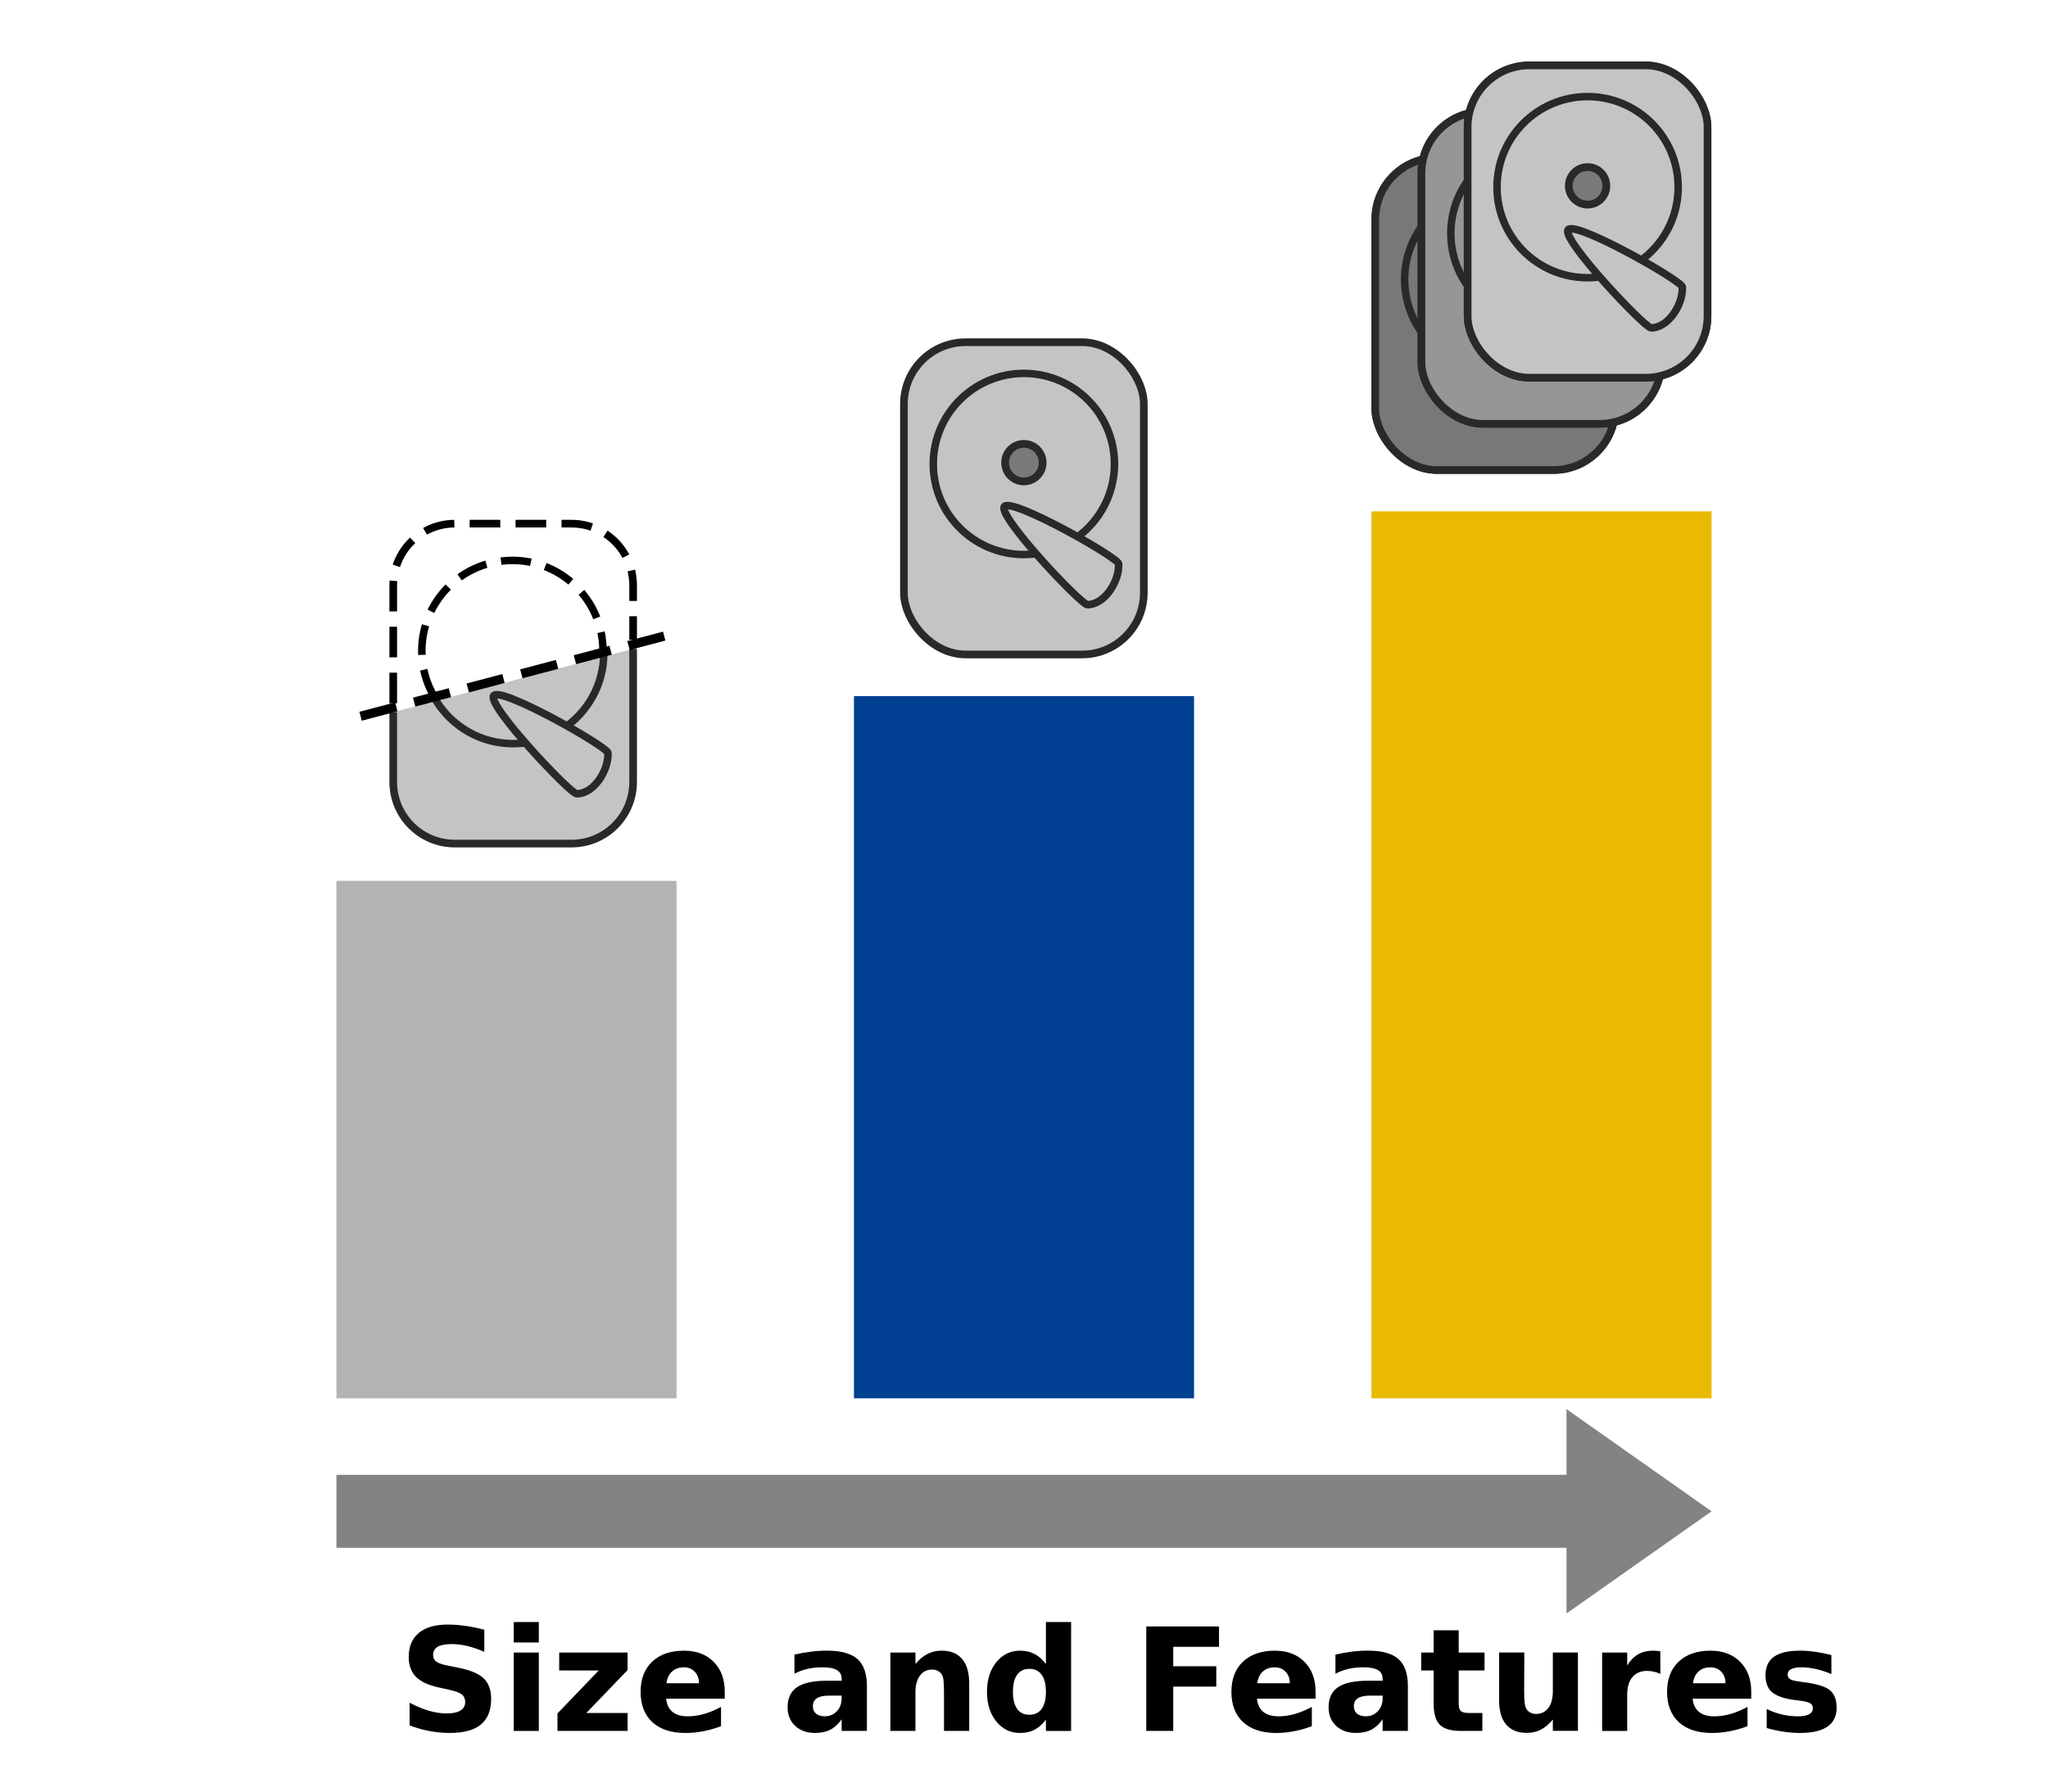 <?xml version="1.0" encoding="UTF-8"?>
<!-- Created with Inkscape (http://www.inkscape.org/) -->
<svg width="1e3" height="875" version="1.1" viewBox="0 0 1e3 875" xmlns="http://www.w3.org/2000/svg" xmlns:cc="http://creativecommons.org/ns#" xmlns:dc="http://purl.org/dc/elements/1.1/" xmlns:rdf="http://www.w3.org/1999/02/22-rdf-syntax-ns#">
 <g transform="translate(0 -177.36)">
  <g transform="matrix(.451 0 0 .451 639.89 -53.753)" stroke="#292929">
   <rect x="70.144" y="683.27" width="259.71" height="338.15" ry="66.822" fill="#c4c4c4" stroke-linecap="round" stroke-width="8.288"/>
   <circle cx="200" cy="815.13" r="98.08" fill="none" stroke-linecap="round" stroke-width="8.109"/>
   <g>
    <path d="m178.97 861.17c-8.213 9.784 82.835 106.32 89.818 106.32 18.648 0 34.699-25.382 33.809-44.215-0.316-6.695-115.41-71.885-123.63-62.1z" fill="#c4c4c4" fill-rule="evenodd" stroke-width="8.172"/>
    <circle cx="200" cy="813.69" r="20.314" fill="#797979" stroke-linecap="round" stroke-width="8.397"/>
    <rect x="70.144" y="683.27" width="259.71" height="338.15" ry="66.822" fill="#787878" stroke-linecap="round" stroke-width="8.288"/>
   </g>
   <circle cx="200" cy="815.13" r="98.08" fill="none" stroke-linecap="round" stroke-width="8.109"/>
   <g>
    <path d="m178.97 861.17c-8.213 9.784 82.835 106.32 89.818 106.32 18.648 0 34.699-25.382 33.809-44.215-0.316-6.695-115.41-71.885-123.63-62.1z" fill="#c4c4c4" fill-rule="evenodd" stroke-width="8.172"/>
    <circle cx="200" cy="813.69" r="20.314" fill="#797979" stroke-linecap="round" stroke-width="8.397"/>
    <rect x="120.14" y="633.27" width="259.71" height="338.15" ry="66.822" fill="#c4c4c4" stroke-linecap="round" stroke-width="8.288"/>
   </g>
   <circle cx="250" cy="765.13" r="98.08" fill="none" stroke-linecap="round" stroke-width="8.109"/>
   <g>
    <path d="m228.97 811.17c-8.213 9.784 82.835 106.32 89.818 106.32 18.648 0 34.699-25.382 33.809-44.215-0.316-6.695-115.41-71.885-123.63-62.1z" fill="#c4c4c4" fill-rule="evenodd" stroke-width="8.172"/>
    <circle cx="250" cy="763.69" r="20.314" fill="#797979" stroke-linecap="round" stroke-width="8.397"/>
    <rect x="120.14" y="633.27" width="259.71" height="338.15" ry="66.822" fill="#969696" stroke-linecap="round" stroke-width="8.288"/>
   </g>
   <circle cx="250" cy="765.13" r="98.08" fill="none" stroke-linecap="round" stroke-width="8.109"/>
   <g>
    <path d="m228.97 811.17c-8.213 9.784 82.835 106.32 89.818 106.32 18.648 0 34.699-25.382 33.809-44.215-0.316-6.695-115.41-71.885-123.63-62.1z" fill="#c4c4c4" fill-rule="evenodd" stroke-width="8.172"/>
    <circle cx="250" cy="763.69" r="20.314" fill="#797979" stroke-linecap="round" stroke-width="8.397"/>
    <rect x="170.14" y="583.27" width="259.71" height="338.15" ry="66.822" fill="#c4c4c4" stroke-linecap="round" stroke-width="8.288"/>
   </g>
   <circle cx="300" cy="715.13" r="98.08" fill="none" stroke-linecap="round" stroke-width="8.109"/>
   <g>
    <path d="m278.97 761.17c-8.213 9.784 82.835 106.32 89.818 106.32 18.648 0 34.699-25.382 33.809-44.215-0.316-6.695-115.41-71.885-123.63-62.1z" fill="#c4c4c4" fill-rule="evenodd" stroke-width="8.172"/>
    <circle cx="300" cy="713.69" r="20.314" fill="#797979" stroke-linecap="round" stroke-width="8.397"/>
    <rect x="170.14" y="583.27" width="259.71" height="338.15" ry="66.822" fill="#c4c4c4" stroke-linecap="round" stroke-width="8.288"/>
   </g>
   <circle cx="300" cy="715.13" r="98.08" fill="none" stroke-linecap="round" stroke-width="8.109"/>
   <path d="m278.97 761.17c-8.213 9.784 82.835 106.32 89.818 106.32 18.648 0 34.699-25.382 33.809-44.215-0.316-6.695-115.41-71.885-123.63-62.1z" fill="#c4c4c4" fill-rule="evenodd" stroke-width="8.172"/>
   <circle cx="300" cy="713.69" r="20.314" fill="#797979" stroke-linecap="round" stroke-width="8.397"/>
  </g>
  <g transform="matrix(.451 0 0 .451 387.19 58.877)" stroke="#292929">
   <rect x="120.14" y="633.29" width="259.71" height="338.15" ry="66.822" fill="#c4c4c4" stroke-linecap="round" stroke-width="8.288"/>
   <circle cx="250" cy="765.15" r="98.08" fill="none" stroke-linecap="round" stroke-width="8.109"/>
   <path d="m228.97 811.19c-8.213 9.784 82.835 106.32 89.818 106.32 18.648 0 34.699-25.382 33.809-44.215-0.316-6.695-115.41-71.885-123.63-62.1z" fill="#c4c4c4" fill-rule="evenodd" stroke-width="8.172"/>
   <circle cx="250" cy="763.71" r="20.314" fill="#797979" stroke-linecap="round" stroke-width="8.397"/>
  </g>
  <g transform="matrix(.451 0 0 .451 134.53 398.48)">
   <g transform="translate(0 -552.36)">
    <path d="m387.16 764.69v144.09c0 37.02-29.803 66.822-66.822 66.822h-126.07c-37.02 0-66.822-29.803-66.822-66.822v-75.515" fill="#c4c4c4" stroke="#292929" stroke-width="8.288"/>
    <path d="m127.45 823.65v-127.7c0-37.02 29.803-66.822 66.822-66.822h126.07c37.02 0 66.822 29.803 66.822 66.822v58.911" fill="none" stroke="#000" stroke-dasharray="33.152, 16.576" stroke-width="8.288"/>
   </g>
   <path d="m355.31 220.77c-2.008 52.396-45.119 94.257-98.007 94.257-35.094 0-65.883-18.432-83.215-46.143" fill="none" stroke="#292929" stroke-linecap="round" stroke-width="8.109"/>
   <g>
    <path d="m236.28 262.99c-8.213 9.784 82.835 106.32 89.818 106.32 18.648 0 34.699-25.382 33.809-44.215-0.316-6.695-115.41-71.885-123.63-62.1z" fill="#c4c4c4" fill-rule="evenodd" stroke="#292929" stroke-width="8.172"/>
    <path d="m420.84 198.55-341.66 90.213" fill="none" stroke="#000" stroke-dasharray="40, 20" stroke-width="10"/>
    <path d="m172.28 265.02c-8.824-14.72-13.897-31.946-13.897-50.356 0-54.168 43.912-98.08 98.08-98.08s98.08 43.912 98.08 98.08c0 0.671-7e-3 1.34-0.02 2.008" fill="none" stroke="#000" stroke-dasharray="32.436, 16.218" stroke-width="8.109"/>
   </g>
  </g>
  <g>
   <rect x="164.27" y="607.58" width="166.06" height="252.7" ry="0" fill="#b3b3b3"/>
   <rect x="416.97" y="517.33" width="166.06" height="342.95" ry="0" fill="#003f91"/>
   <rect x="669.67" y="427.08" width="166.06" height="433.2" ry="0" fill="#e9ba00"/>
  </g>
  <path d="m764.9 865.57v32.078h-600.63v35.644h600.63v32.078l70.832-49.9-70.832-49.9z" fill="#303030" fill-opacity=".595"/>
  <g stroke-width="1px" aria-label="Size and Features">
   <path d="m236.47 973.31v10.801q-4.204-1.88-8.203-2.837-3.999-0.957-7.554-0.957-4.717 0-6.973 1.299-2.256 1.299-2.256 4.033 0 2.051 1.504 3.213 1.538 1.128 5.537 1.948l5.606 1.128q8.511 1.709 12.1 5.195t3.589 9.912q0 8.442-5.024 12.578-4.99 4.102-15.278 4.102-4.854 0-9.741-0.923-4.888-0.923-9.775-2.734v-11.108q4.888 2.598 9.434 3.931 4.58 1.299 8.818 1.299 4.307 0 6.597-1.435 2.29-1.435 2.29-4.102 0-2.393-1.572-3.691-1.538-1.299-6.186-2.324l-5.093-1.128q-7.656-1.641-11.211-5.229-3.521-3.589-3.521-9.673 0-7.622 4.922-11.724 4.922-4.102 14.15-4.102 4.204 0 8.648 0.649 4.443 0.615 9.194 1.88z"/>
   <path d="m250.86 984.45h12.236v38.281h-12.236zm0-14.902h12.236v9.98h-12.236z"/>
   <path d="m273.05 984.45h33.394v8.545l-20.166 20.986h20.166v8.75h-34.248v-8.545l20.166-20.986h-19.312z"/>
   <path d="m353.88 1003.5v3.486h-28.608q0.444 4.307 3.11 6.46 2.666 2.153 7.451 2.153 3.862 0 7.896-1.128 4.067-1.162 8.34-3.486v9.434q-4.341 1.641-8.682 2.461-4.341 0.855-8.682 0.855-10.391 0-16.167-5.264-5.742-5.298-5.742-14.834 0-9.365 5.64-14.731 5.674-5.366 15.586-5.366 9.023 0 14.424 5.435 5.435 5.435 5.435 14.526zm-12.578-4.067q0-3.486-2.051-5.606-2.017-2.153-5.298-2.153-3.555 0-5.776 2.017-2.222 1.982-2.769 5.742z"/>
   <path d="m404.6 1005.5q-3.828 0-5.776 1.299-1.914 1.299-1.914 3.828 0 2.324 1.538 3.657 1.572 1.299 4.341 1.299 3.452 0 5.811-2.461 2.358-2.495 2.358-6.221v-1.401zm18.696-4.614v21.841h-12.339v-5.674q-2.461 3.486-5.537 5.093-3.076 1.572-7.485 1.572-5.947 0-9.673-3.452-3.691-3.486-3.691-9.023 0-6.733 4.614-9.878 4.648-3.145 14.561-3.145h7.212v-0.957q0-2.905-2.29-4.238-2.29-1.367-7.144-1.367-3.931 0-7.314 0.786-3.384 0.786-6.289 2.358v-9.331q3.931-0.957 7.896-1.436 3.965-0.513 7.93-0.513 10.356 0 14.937 4.102 4.614 4.067 4.614 13.262z"/>
   <path d="m473.24 999.42v23.311h-12.305v-17.842q0-4.956-0.239-6.836-0.205-1.88-0.752-2.769-0.718-1.196-1.948-1.846-1.23-0.684-2.803-0.684-3.828 0-6.016 2.974-2.188 2.939-2.188 8.169v18.833h-12.236v-38.281h12.236v5.606q2.769-3.35 5.879-4.922 3.11-1.606 6.87-1.606 6.631 0 10.049 4.067 3.452 4.067 3.452 11.826z"/>
   <path d="m510.7 990.06v-20.508h12.305v53.184h-12.305v-5.537q-2.529 3.384-5.571 4.956t-7.041 1.572q-7.075 0-11.621-5.606-4.546-5.64-4.546-14.492 0-8.852 4.546-14.458 4.546-5.64 11.621-5.64 3.965 0 7.007 1.606 3.076 1.572 5.606 4.922zm-8.066 24.78q3.931 0 5.981-2.871 2.085-2.871 2.085-8.34 0-5.469-2.085-8.34-2.051-2.871-5.981-2.871-3.897 0-5.981 2.871-2.051 2.871-2.051 8.34 0 5.469 2.051 8.34 2.085 2.871 5.981 2.871z"/>
   <path d="m559.71 971.7h35.513v9.946h-22.354v9.502h21.021v9.946h-21.021v21.636h-13.159z"/>
   <path d="m642.36 1003.5v3.486h-28.608q0.444 4.307 3.11 6.46 2.666 2.153 7.451 2.153 3.862 0 7.896-1.128 4.067-1.162 8.34-3.486v9.434q-4.341 1.641-8.682 2.461-4.341 0.855-8.682 0.855-10.391 0-16.167-5.264-5.742-5.298-5.742-14.834 0-9.365 5.64-14.731 5.674-5.366 15.586-5.366 9.023 0 14.424 5.435 5.435 5.435 5.435 14.526zm-12.578-4.067q0-3.486-2.051-5.606-2.017-2.153-5.298-2.153-3.555 0-5.776 2.017-2.222 1.982-2.769 5.742z"/>
   <path d="m668.75 1005.5q-3.828 0-5.776 1.299-1.914 1.299-1.914 3.828 0 2.324 1.538 3.657 1.572 1.299 4.341 1.299 3.452 0 5.811-2.461 2.358-2.495 2.358-6.221v-1.401zm18.696-4.614v21.841h-12.339v-5.674q-2.461 3.486-5.537 5.093-3.076 1.572-7.485 1.572-5.947 0-9.673-3.452-3.691-3.486-3.691-9.023 0-6.733 4.614-9.878 4.648-3.145 14.561-3.145h7.212v-0.957q0-2.905-2.29-4.238-2.29-1.367-7.144-1.367-3.931 0-7.314 0.786-3.384 0.786-6.289 2.358v-9.331q3.931-0.957 7.896-1.436 3.965-0.513 7.93-0.513 10.356 0 14.937 4.102 4.614 4.067 4.614 13.262z"/>
   <path d="m712.26 973.58v10.869h12.612v8.75h-12.612v16.235q0 2.666 1.06 3.623 1.06 0.923 4.204 0.923h6.289v8.75h-10.493q-7.246 0-10.288-3.008-3.008-3.042-3.008-10.288v-16.235h-6.084v-8.75h6.084v-10.869z"/>
   <path d="m731.98 1007.8v-23.379h12.305v3.828q0 3.11-0.034 7.827-0.034 4.683-0.034 6.255 0 4.614 0.239 6.665 0.239 2.017 0.82 2.939 0.752 1.196 1.948 1.846 1.23 0.649 2.803 0.649 3.828 0 6.016-2.939 2.188-2.939 2.188-8.169v-18.901h12.236v38.281h-12.236v-5.537q-2.769 3.35-5.879 4.956-3.076 1.572-6.802 1.572-6.631 0-10.117-4.067-3.452-4.067-3.452-11.826z"/>
   <path d="m810.73 994.88q-1.606-0.752-3.213-1.094-1.572-0.376-3.179-0.376-4.717 0-7.28 3.042-2.529 3.008-2.529 8.648v17.637h-12.236v-38.281h12.236v6.289q2.358-3.76 5.4-5.469 3.076-1.743 7.349-1.743 0.615 0 1.333 0.068 0.718 0.034 2.085 0.205z"/>
   <path d="m855.09 1003.5v3.486h-28.608q0.444 4.307 3.11 6.46 2.666 2.153 7.451 2.153 3.862 0 7.896-1.128 4.067-1.162 8.34-3.486v9.434q-4.341 1.641-8.682 2.461-4.341 0.855-8.682 0.855-10.391 0-16.167-5.264-5.742-5.298-5.742-14.834 0-9.365 5.64-14.731 5.674-5.366 15.586-5.366 9.023 0 14.424 5.435 5.435 5.435 5.435 14.526zm-12.578-4.067q0-3.486-2.051-5.606-2.017-2.153-5.298-2.153-3.555 0-5.776 2.017-2.222 1.982-2.769 5.742z"/>
   <path d="m894.23 985.65v9.297q-3.931-1.641-7.588-2.461-3.657-0.82-6.904-0.82-3.486 0-5.195 0.889-1.675 0.854-1.675 2.666 0 1.47 1.265 2.256 1.299 0.786 4.614 1.162l2.153 0.308q9.399 1.196 12.646 3.931 3.247 2.734 3.247 8.579 0 6.118-4.512 9.194t-13.467 3.076q-3.794 0-7.861-0.615-4.033-0.581-8.306-1.777v-9.297q3.657 1.777 7.485 2.666 3.862 0.889 7.827 0.889 3.589 0 5.4-0.991 1.812-0.991 1.812-2.939 0-1.641-1.265-2.427-1.23-0.82-4.956-1.265l-2.153-0.273q-8.169-1.025-11.45-3.794-3.281-2.769-3.281-8.408 0-6.084 4.17-9.023t12.783-2.939q3.384 0 7.109 0.513 3.726 0.513 8.101 1.606z"/>
  </g>
 </g>
</svg>
